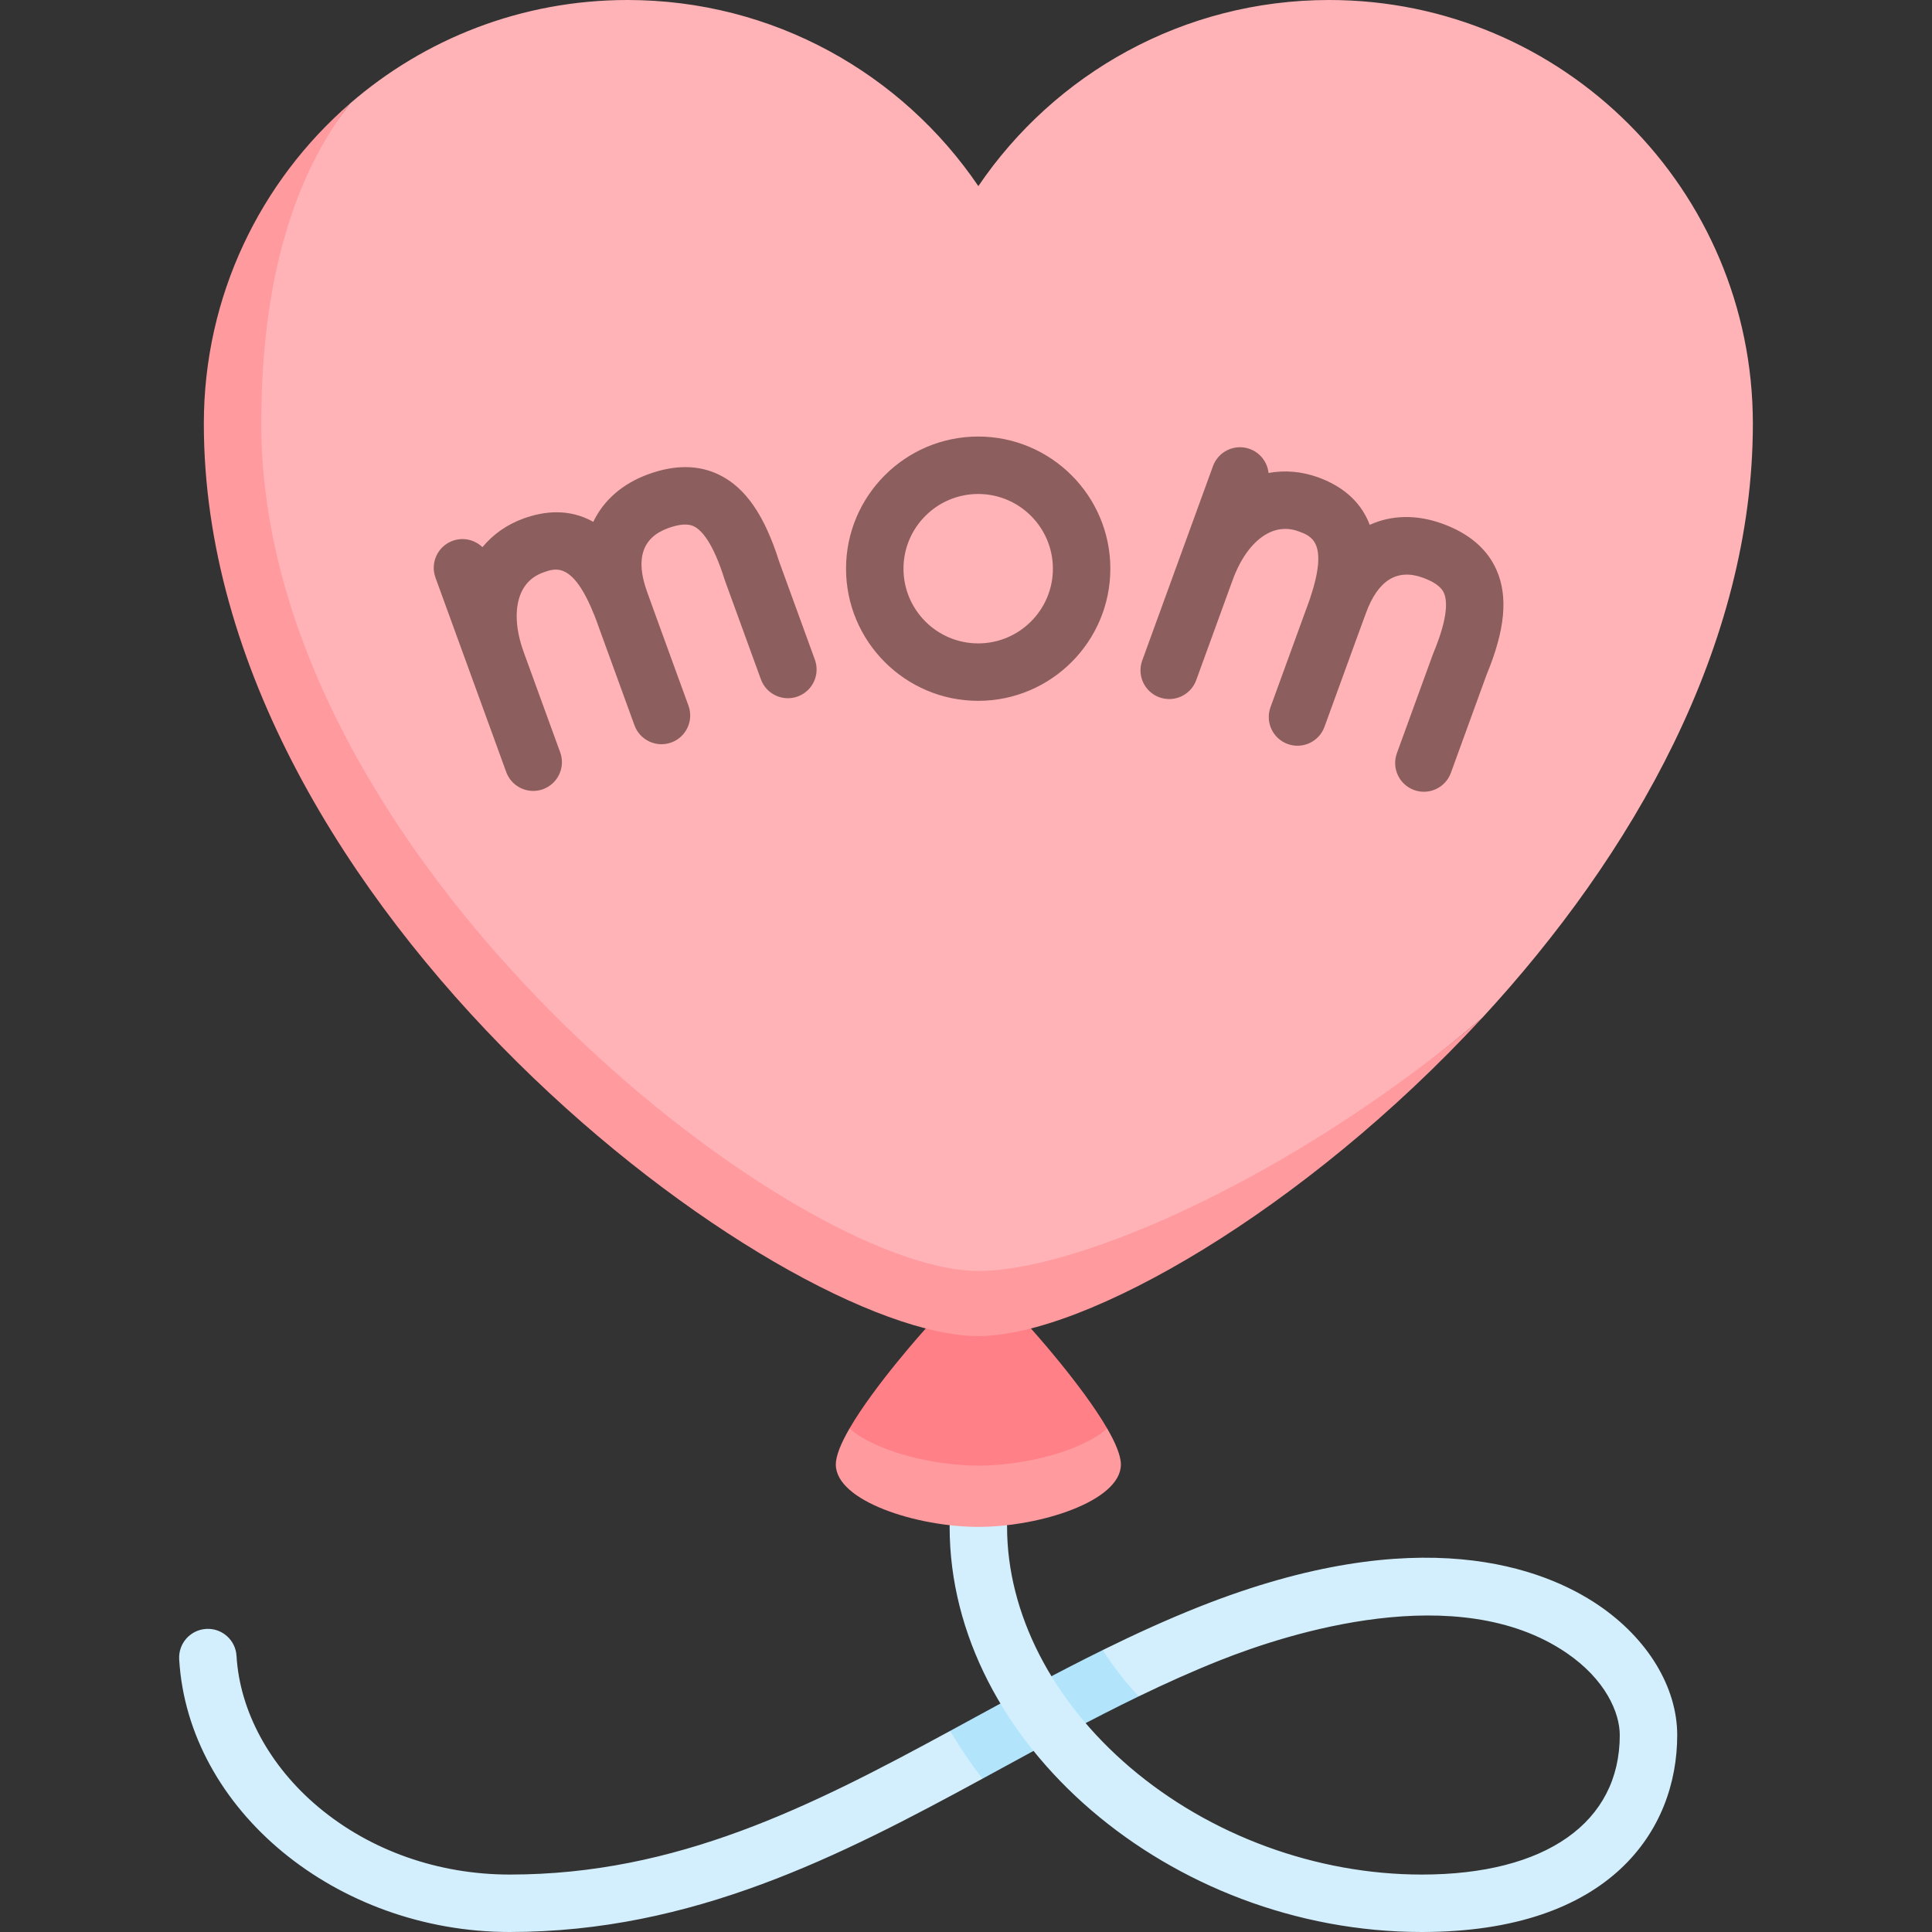 <svg id="Capa_1" enable-background="new 0 0 504.5 504.5" height="512" viewBox="0 0 504.5 504.5" width="512" xmlns="http://www.w3.org/2000/svg"><rect x="0" y="0" width="504.5" height="504.5" fill="#333333" stroke="none"/><g><path d="m297.348 442.972c-.771-4.632-2.779-9-9.385-12.096-11.414 5.624-22.507 11.655-33.374 17.582-2.169 1.183-4.331 2.362-6.49 3.534.169 5.774 2.991 9.942 8.449 12.48 1.744-.949 3.485-1.897 5.223-2.845 11.594-6.324 23.439-12.782 35.577-18.655z" fill="#b2e5fb"/><path d="m248.099 451.991c2.522 4.279 5.344 8.447 8.449 12.48-37.042 20.149-75.642 40.029-123.43 40.029-45.309 0-84.035-31.948-86.328-71.218-.241-4.136 2.915-7.684 7.05-7.925 4.135-.249 7.683 2.914 7.924 7.05.841 14.405 8.63 28.79 21.37 39.465 13.565 11.368 31.316 17.628 49.983 17.628 43.624 0 78.642-17.765 114.982-37.509zm169.317-32.827c-14.212-9.653-46.648-22.439-104.211.388-8.619 3.418-17.012 7.268-25.242 11.324 2.646 4.19 5.785 8.246 9.385 12.096 7.028-3.401 14.153-6.608 21.386-9.477 17.671-7.008 61.839-21.224 90.254-1.923 10.307 7 13.979 15.706 13.979 21.519 0 22.798-19.321 36.409-51.683 36.409-27.547 0-55.303-10.186-76.149-27.945-20.438-17.412-32.161-40.317-32.161-62.843 0-4.143-3.358-7.5-7.5-7.5s-7.5 3.357-7.5 7.5c0 56.354 57.622 105.788 123.31 105.788 49.165 0 66.683-26.557 66.683-51.409 0-12.504-7.682-25.187-20.551-33.927z" fill="#d3effd"/><path d="m221.834 373.017c-2.149 3.712-3.579 7.062-3.579 9.411 0 9.532 21.114 16.284 37.22 16.284s37.22-6.752 37.22-16.284c0-2.349-1.43-5.698-3.579-9.411z" fill="#ff9a9f"/><path d="m289.115 373.017c-6.574-11.354-19.912-26.114-19.912-26.114h-27.457s-13.338 14.76-19.912 26.114c6.706 5.906 21.578 9.695 33.641 9.695s26.934-3.788 33.64-9.695z" fill="#ff8086"/><path d="m347.087 0c-38.109 0-71.714 19.272-91.612 48.598-19.898-29.326-53.504-48.598-91.613-48.598-27.725 0-53.066 10.199-72.481 27.048-14.511 18.741-30.154 45.821-30.154 83.587 0 113.573 145.471 229.254 194.248 229.254 26.377 0 82.819-32.807 131.561-74.086 39.147-42.365 70.687-97.135 70.687-155.167-.001-61.103-49.534-110.636-110.636-110.636z" fill="#ffb3b7"/><path d="m68.227 110.635c0-37.766 8.643-64.846 23.155-83.587-23.373 20.285-38.155 50.21-38.155 83.587 0 126.907 150.805 238.254 202.248 238.254 27.919 0 85.099-32.805 131.561-83.086-48.742 41.279-105.184 66.086-131.561 66.086-48.777 0-187.248-107.68-187.248-221.254z" fill="#ff9a9f"/><path d="m371.815 206.748c-.852 0-1.718-.146-2.564-.454-3.893-1.417-5.899-5.721-4.483-9.613l9.393-25.806c.039-.105.08-.21.123-.314 3.884-9.34 3.653-13.684 2.775-15.682-.261-.595-1.056-2.404-5.502-4.022-6.739-2.454-11.75.667-14.886 9.278l-.791 2.158c-.241.684-.496 1.378-.762 2.08l-.999 2.729c-.007.02-.014.038-.021.058l-8.239 22.639c-1.417 3.892-5.723 5.896-9.613 4.482-3.893-1.417-5.899-5.721-4.483-9.613l9.141-25.115c.016-.042.031-.084.047-.126.038-.098.075-.195.112-.292l.7-1.913c.146-.414.285-.822.417-1.223 4.764-14.395.24-16.042-3.064-17.244-3.062-1.117-6.047-.783-8.874.983-3.415 2.135-6.371 6.263-8.321 11.623-.031.083-.063.166-.096.248l-9.462 25.999c-1.417 3.891-5.724 5.894-9.613 4.482-3.893-1.417-5.899-5.721-4.483-9.613l18.475-50.76c1.417-3.892 5.721-5.897 9.613-4.482 2.785 1.014 4.605 3.506 4.896 6.268 4.276-.783 8.7-.406 12.996 1.156 5.398 1.965 10.876 5.618 13.429 12.391 5.646-2.568 12.184-2.772 19.01-.288 6.949 2.529 11.695 6.596 14.106 12.087 3.058 6.962 2.234 15.645-2.593 27.313l-9.336 25.65c-1.108 3.044-3.985 4.936-7.048 4.936zm-232.577-.215c-3.063 0-5.939-1.892-7.048-4.937l-18.475-50.759c-1.417-3.893.59-8.196 4.483-9.613 2.783-1.013 5.78-.275 7.778 1.653 2.773-3.347 6.404-5.904 10.7-7.467 5.396-1.965 11.942-2.688 18.25.859 2.675-5.598 7.552-9.956 14.378-12.44 6.948-2.528 13.197-2.465 18.574.191 6.818 3.367 11.769 10.549 15.572 22.592l9.335 25.648c1.417 3.893-.59 8.196-4.483 9.613-3.892 1.411-8.196-.591-9.613-4.482l-9.392-25.805c-.038-.106-.074-.213-.108-.32-3.029-9.652-5.998-12.831-7.955-13.798-.583-.288-2.354-1.164-6.8.456-6.742 2.454-8.572 8.064-5.439 16.677l.783 2.165c.256.684.51 1.385.76 2.101l.981 2.711c.001.004.002.007.003.01l8.257 22.687c1.417 3.893-.59 8.196-4.483 9.613-3.892 1.414-8.196-.591-9.613-4.482l-9.141-25.115c-.015-.042-.03-.084-.044-.125-.032-.094-.064-.187-.097-.28l-.699-1.932c-.155-.413-.311-.815-.467-1.207-5.603-14.088-10.128-12.442-13.431-11.24-3.062 1.114-5.136 3.286-6.166 6.457-1.244 3.831-.855 8.893 1.096 14.252.03.083.059.166.085.249l9.464 26.001c1.417 3.893-.59 8.196-4.483 9.613-.844.308-1.71.454-2.562.454zm116.195-23.525c-19.028 0-34.508-15.48-34.508-34.508s15.48-34.508 34.508-34.508 34.508 15.48 34.508 34.508-15.48 34.508-34.508 34.508zm0-54.016c-10.757 0-19.508 8.751-19.508 19.508s8.751 19.508 19.508 19.508 19.508-8.751 19.508-19.508-8.751-19.508-19.508-19.508z" fill="#8c5e5e"/></g></svg>